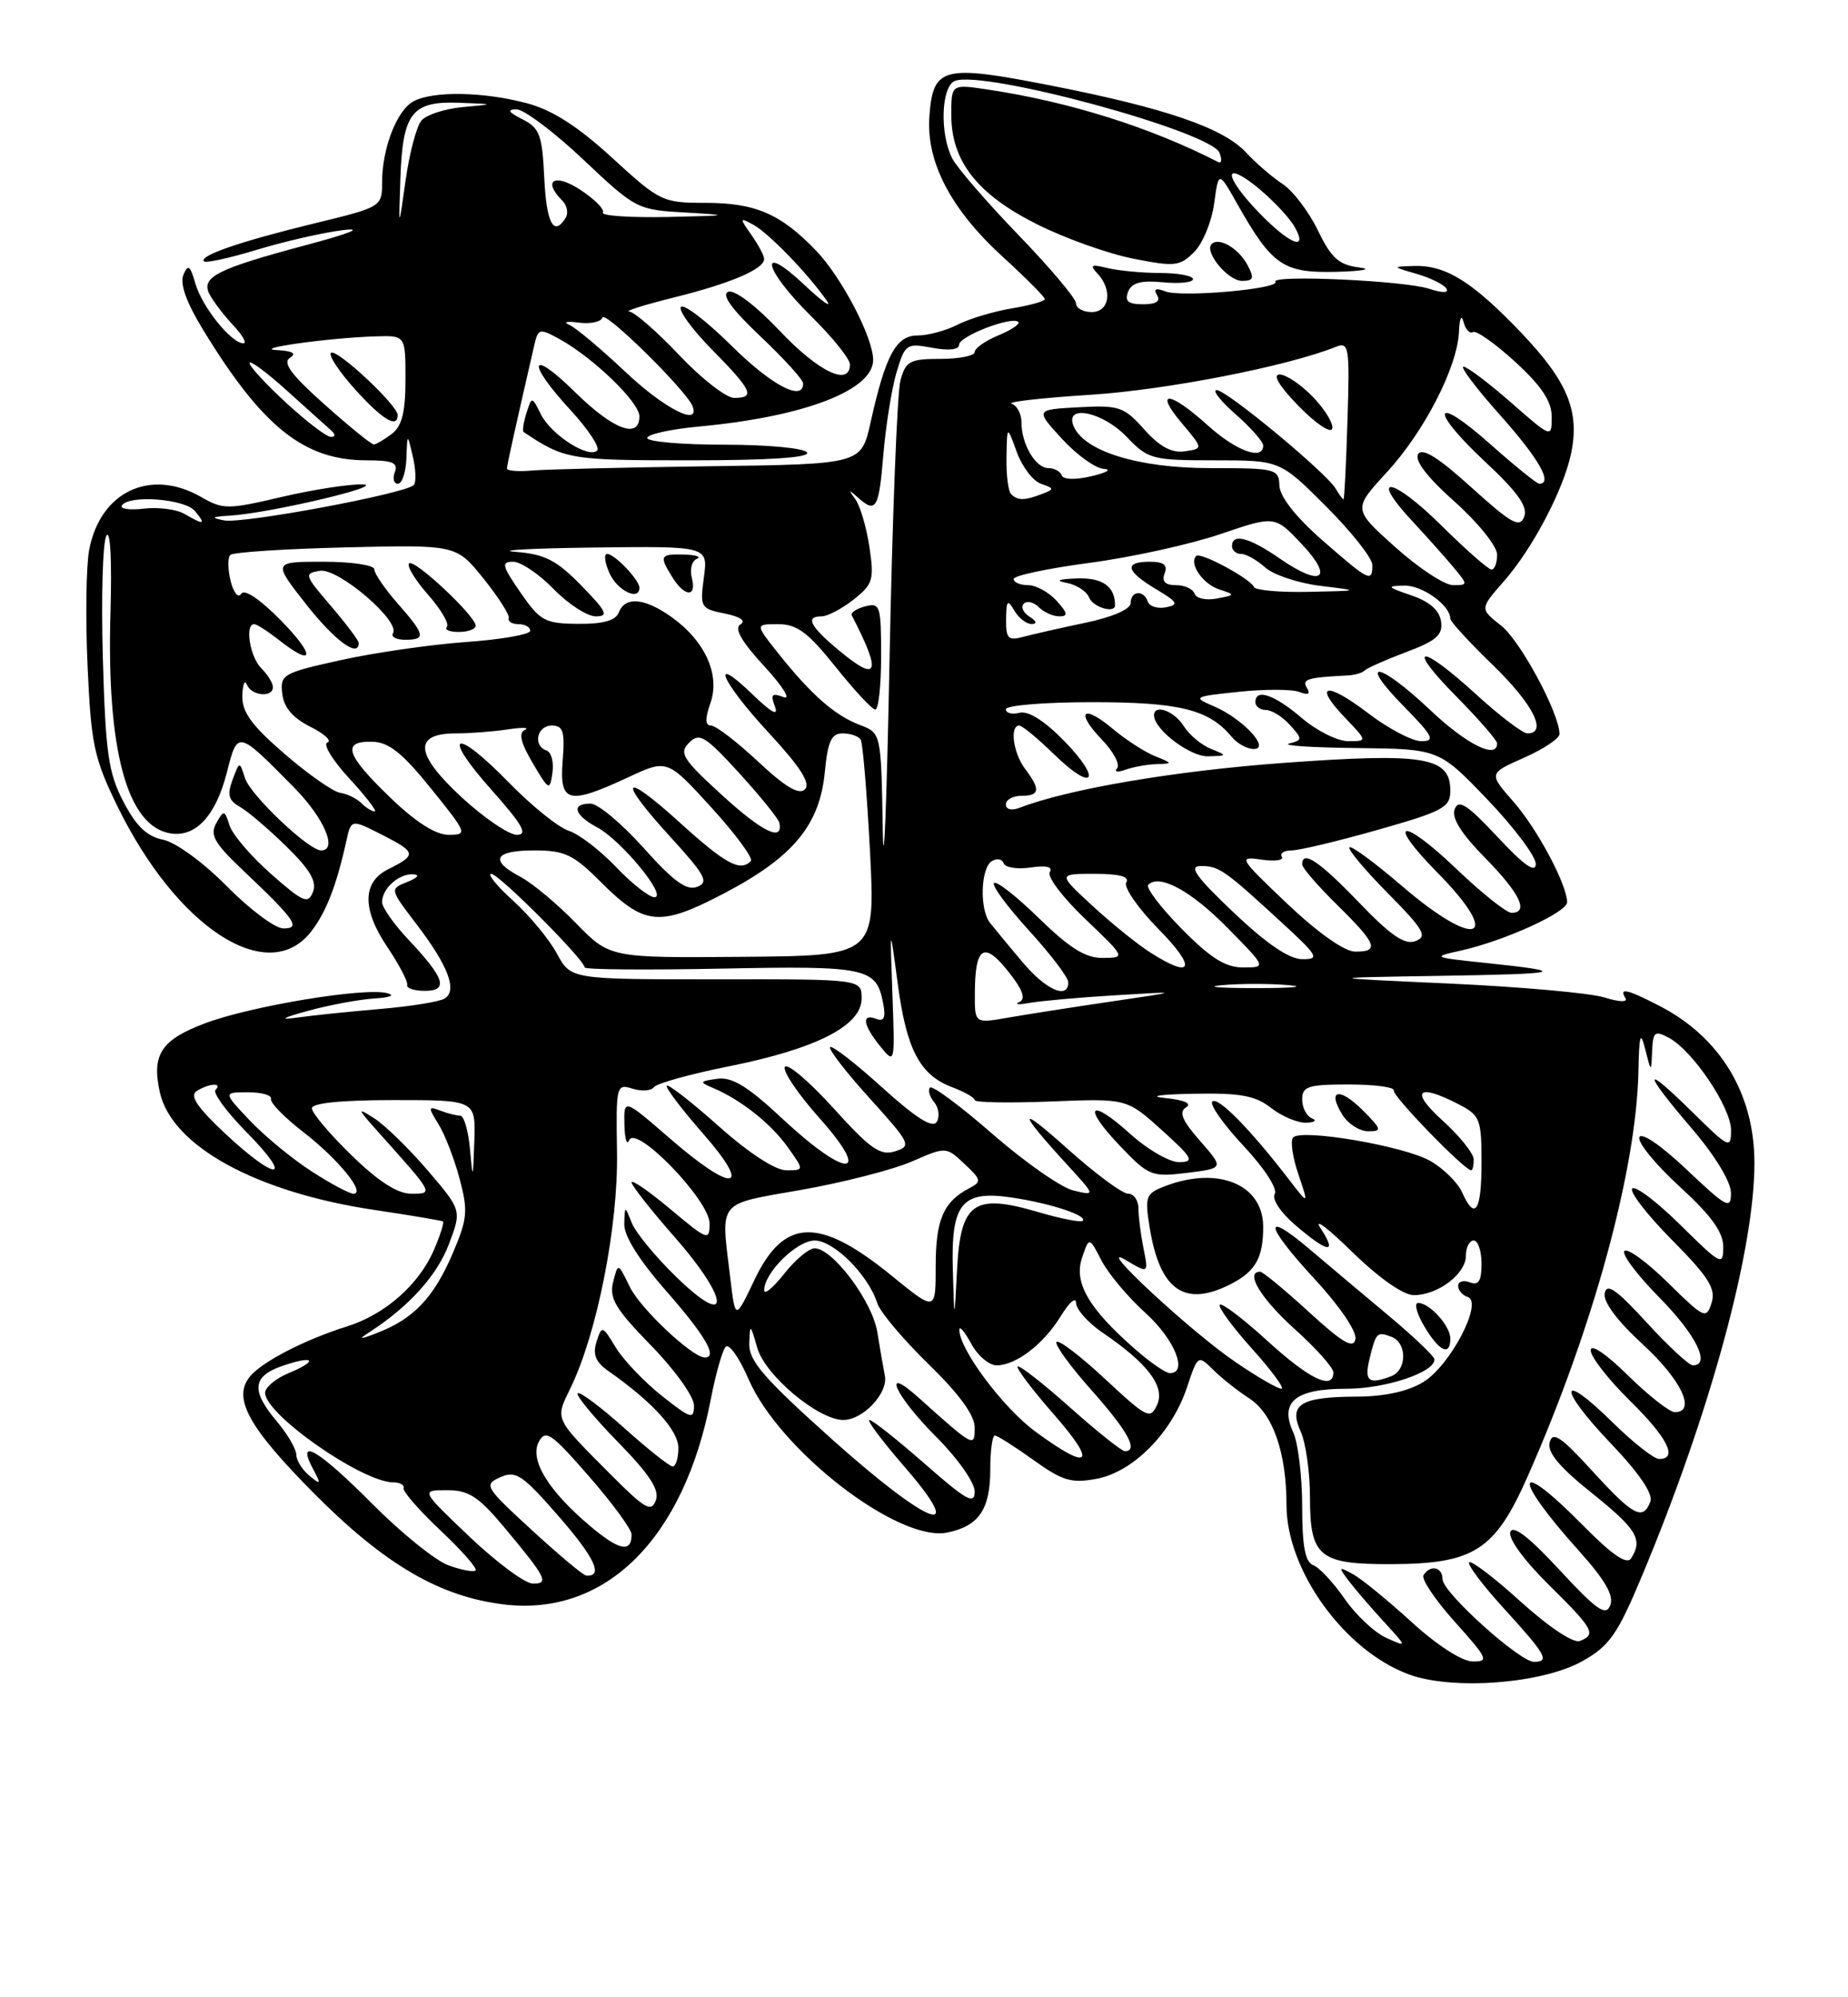 <?xml version="1.0" encoding="UTF-8" standalone="no"?>
<!DOCTYPE svg PUBLIC "-//W3C//DTD SVG 1.1//EN" "http://www.w3.org/Graphics/SVG/1.1/DTD/svg11.dtd" >
<svg xmlns="http://www.w3.org/2000/svg" xmlns:xlink="http://www.w3.org/1999/xlink" version="1.1" viewBox="0 0 237 256">
 <g >
 <path fill="currentColor"
d=" M 202.94 212.91 C 206.40 210.97 207.43 209.51 210.54 202.08 C 219.30 181.18 225.00 160.28 225.00 149.06 C 225.00 140.18 220.61 132.93 212.79 128.91 C 208.66 126.78 207.60 126.55 208.46 127.94 C 208.80 128.48 207.67 128.44 205.77 127.85 C 203.97 127.28 195.07 126.49 186.00 126.07 C 169.50 125.32 169.50 125.32 184.50 125.08 C 200.56 124.83 201.49 124.57 190.50 123.42 C 183.73 122.71 183.63 122.66 187.30 121.85 C 192.90 120.61 201.00 116.93 200.98 115.63 C 200.93 113.31 197.15 106.24 194.09 102.75 C 190.91 99.13 190.91 99.13 195.45 97.12 C 197.95 96.02 200.00 94.65 200.00 94.08 C 200.00 91.45 194.98 82.13 192.52 80.19 C 189.77 78.03 189.77 78.03 192.89 74.48 C 196.52 70.34 200.45 62.89 201.46 58.25 C 202.64 52.76 201.09 48.95 195.13 42.69 C 188.82 36.08 185.41 33.96 181.30 34.09 C 178.50 34.18 178.50 34.18 181.70 35.11 C 183.46 35.62 185.16 36.46 185.49 36.98 C 185.85 37.56 185.02 37.58 183.28 37.01 C 180.08 35.97 163.00 35.19 163.57 36.11 C 164.14 37.04 151.52 38.14 149.46 37.35 C 148.23 36.88 147.90 37.03 148.39 37.83 C 148.87 38.61 148.27 39.00 146.59 39.00 C 144.69 39.00 144.21 38.61 144.67 37.41 C 145.12 36.24 146.30 35.91 149.14 36.18 C 151.26 36.39 153.00 36.20 153.00 35.78 C 153.00 35.35 151.09 34.99 148.75 34.99 C 146.41 34.98 143.38 34.69 142.00 34.35 C 139.94 33.84 139.72 33.97 140.75 35.06 C 142.72 37.17 142.29 40.00 140.00 40.00 C 138.90 40.00 138.00 39.50 138.00 38.89 C 138.00 38.27 134.68 34.33 130.63 30.14 C 126.58 25.94 122.75 21.52 122.13 20.32 C 120.49 17.14 120.70 11.05 122.47 10.37 C 126.20 8.94 155.35 16.87 156.40 19.59 C 156.73 20.46 156.66 20.99 156.25 20.78 C 147.53 16.31 137.14 13.04 126.69 11.48 C 122.00 10.77 122.00 10.77 122.00 14.74 C 122.00 20.66 125.35 24.92 133.00 28.75 C 136.57 30.54 142.12 32.52 145.32 33.15 C 150.67 34.21 151.30 34.14 153.15 32.30 C 154.25 31.20 155.40 28.40 155.71 26.09 C 156.28 21.89 156.28 21.89 158.71 26.20 C 163.16 34.05 164.59 35.02 171.42 34.84 C 174.77 34.75 176.07 34.50 174.31 34.28 C 171.70 33.95 170.74 33.10 169.01 29.52 C 167.85 27.13 165.82 24.46 164.50 23.59 C 163.18 22.73 161.06 20.90 159.80 19.54 C 156.86 16.38 149.41 13.83 134.60 10.93 C 120.90 8.25 119.66 8.57 119.19 14.91 C 118.76 20.74 121.94 26.83 128.57 32.89 C 131.56 35.62 134.00 38.07 134.00 38.34 C 134.00 38.61 132.09 39.14 129.75 39.53 C 127.41 39.92 124.28 40.86 122.80 41.62 C 121.31 42.38 119.01 43.00 117.67 43.00 C 114.92 43.00 113.56 45.53 111.64 54.18 C 110.45 59.50 110.45 59.50 90.98 59.76 C 80.26 59.91 70.04 60.15 68.25 60.31 C 66.46 60.47 65.01 60.35 65.01 60.05 C 65.03 59.58 66.09 54.79 68.52 44.24 C 69.02 42.09 69.18 42.05 71.77 43.47 C 76.10 45.86 82.00 51.56 82.00 53.36 C 82.00 56.33 78.65 55.08 73.78 50.29 C 67.92 44.51 67.41 46.32 73.15 52.54 C 75.43 55.02 76.98 57.36 76.59 57.74 C 75.51 58.83 70.67 55.72 69.37 53.11 C 68.21 50.78 68.21 50.78 67.51 52.96 C 67.13 54.17 66.97 55.25 67.16 55.38 C 72.45 58.90 73.03 59.00 88.52 59.00 C 98.67 59.00 103.90 58.65 103.50 58.00 C 103.16 57.44 98.49 57.00 92.94 57.00 C 87.47 57.00 83.00 56.61 83.00 56.14 C 83.00 55.67 86.04 55.00 89.75 54.66 C 103.20 53.40 112.03 50.00 111.98 46.10 C 111.94 43.20 107.94 35.56 104.69 32.16 C 100.14 27.41 96.89 26.00 90.45 26.00 C 84.97 26.00 84.62 25.83 78.52 20.24 C 74.11 16.20 70.85 14.11 67.60 13.24 C 62.04 11.75 55.55 11.64 53.04 12.98 C 50.89 14.13 49.00 19.01 49.00 23.41 C 49.00 26.50 48.92 26.55 40.25 28.65 C 30.83 30.94 25.46 32.79 26.16 33.50 C 26.41 33.74 29.48 33.07 33.00 32.00 C 36.52 30.93 41.45 29.81 43.95 29.50 C 46.74 29.16 44.95 29.89 39.34 31.39 C 27.69 34.50 25.68 35.54 26.91 37.79 C 27.42 38.73 28.79 40.51 29.96 41.75 C 31.12 42.99 31.69 44.00 31.21 44.00 C 29.67 44.00 25.92 39.34 25.07 36.38 C 24.39 34.02 24.12 33.81 23.52 35.23 C 23.05 36.37 23.90 38.76 26.02 42.23 C 33.65 54.74 38.99 59.00 47.01 59.00 C 50.34 59.00 51.09 59.31 50.64 60.50 C 50.32 61.33 50.50 62.00 51.03 62.00 C 51.56 62.00 52.05 60.54 52.12 58.75 C 52.24 55.50 52.24 55.50 52.94 58.50 C 53.33 60.15 53.39 61.80 53.07 62.16 C 52.12 63.25 31.13 67.17 28.73 66.70 C 26.97 66.36 27.13 66.23 29.50 66.09 C 34.56 65.78 49.73 62.21 46.50 62.09 C 44.85 62.03 40.19 62.75 36.14 63.69 C 29.21 65.32 28.62 65.32 25.81 63.71 C 19.28 59.96 12.84 63.01 11.43 70.51 C 11.05 72.56 10.95 79.25 11.23 85.37 C 11.68 95.42 12.05 97.16 15.06 103.34 C 22.68 118.93 34.33 126.49 39.87 119.44 C 41.81 116.97 43.14 113.56 44.43 107.74 C 45.04 104.98 45.04 104.98 49.12 107.06 C 53.39 109.24 53.45 109.60 49.77 111.42 C 46.47 113.06 46.42 116.54 49.64 121.33 C 51.18 123.62 52.34 125.84 52.22 126.25 C 52.10 126.66 53.11 127.00 54.47 127.00 C 57.56 127.00 57.06 125.40 52.41 120.47 C 50.53 118.48 49.00 116.30 49.00 115.63 C 49.00 113.90 51.11 111.99 52.95 112.06 C 53.89 112.10 53.62 112.48 52.24 113.04 C 49.97 113.95 49.97 113.95 53.41 118.45 C 57.49 123.79 58.69 126.96 57.02 127.99 C 56.37 128.39 52.61 129.00 48.67 129.33 C 44.73 129.67 39.92 130.16 38.00 130.44 C 35.72 130.76 36.25 130.45 39.50 129.56 C 42.25 128.81 46.08 128.10 48.00 127.98 C 50.07 127.85 50.73 127.57 49.63 127.29 C 46.73 126.54 32.24 128.94 26.37 131.13 C 20.68 133.26 19.43 135.14 20.49 139.97 C 22.01 146.89 32.87 152.84 48.08 155.09 C 52.71 155.78 56.64 156.44 56.81 156.56 C 56.98 156.68 56.47 158.29 55.68 160.14 C 53.77 164.62 49.40 168.48 44.50 170.01 C 39.09 171.71 33.65 174.52 32.07 176.41 C 29.78 179.17 31.84 182.92 40.29 191.43 C 49.36 200.55 56.43 204.67 64.67 205.65 C 77.68 207.19 87.71 197.22 91.16 179.34 C 91.78 176.13 92.63 173.11 93.06 172.63 C 93.49 172.15 94.80 174.00 95.98 176.73 C 99.92 185.89 115.24 197.72 121.49 196.43 C 125.55 195.60 127.00 193.45 127.00 188.31 C 127.00 185.94 127.26 184.00 127.59 184.00 C 127.91 184.00 130.13 185.41 132.52 187.12 C 136.27 189.81 137.40 190.15 140.65 189.54 C 145.33 188.66 150.28 183.65 152.22 177.84 C 153.61 173.67 153.64 173.64 155.58 175.56 C 156.65 176.63 158.74 178.28 160.22 179.24 C 163.25 181.20 164.99 186.19 164.99 192.93 C 165.00 201.28 172.39 211.52 180.62 214.59 C 186.22 216.69 197.77 215.82 202.94 212.91 Z  M 159.97 33.94 C 158.83 31.82 156.31 30.35 155.39 31.28 C 154.40 32.27 157.48 36.00 159.28 36.00 C 160.78 36.00 160.89 35.66 159.97 33.94 Z  M 181.00 207.87 C 177.97 205.11 174.60 202.35 173.50 201.76 C 171.65 200.75 171.61 200.82 172.95 202.59 C 173.74 203.64 175.77 206.00 177.45 207.83 C 180.50 211.16 180.50 211.16 177.79 209.93 C 176.29 209.26 173.89 207.01 172.45 204.93 C 171.01 202.85 169.19 200.90 168.42 200.61 C 167.38 200.21 167.00 198.18 167.00 193.08 C 167.00 189.24 166.48 184.96 165.85 183.58 C 164.07 179.67 166.12 178.00 172.67 178.00 C 177.72 178.00 184.05 175.88 183.96 174.22 C 183.94 173.83 181.23 171.25 177.93 168.50 C 174.64 165.75 170.14 161.97 167.95 160.11 C 161.88 154.97 162.20 157.02 168.53 163.86 C 171.77 167.36 174.02 170.65 173.83 171.63 C 173.58 172.93 172.21 172.14 167.86 168.16 C 164.76 165.32 161.95 163.00 161.61 163.00 C 159.62 163.00 161.68 166.42 166.00 170.31 C 168.75 172.78 171.00 175.30 171.00 175.90 C 171.00 178.25 167.92 176.78 162.55 171.87 C 159.46 169.05 156.71 166.96 156.44 167.23 C 156.17 167.50 158.02 170.03 160.56 172.86 C 163.11 175.69 164.80 178.00 164.33 178.00 C 163.86 178.00 161.23 176.48 158.49 174.61 C 152.67 170.66 140.06 158.94 144.40 161.52 C 147.30 163.24 147.30 163.24 146.65 160.00 C 146.29 158.21 146.00 155.91 146.00 154.88 C 146.00 153.84 145.40 153.00 144.67 153.00 C 143.94 153.00 140.45 150.42 136.92 147.26 C 130.43 141.45 130.44 142.28 136.95 149.38 C 140.50 153.26 140.50 153.26 137.66 152.59 C 136.10 152.22 131.45 148.97 127.32 145.38 C 123.20 141.78 119.58 139.09 119.27 139.40 C 118.97 139.70 119.20 140.54 119.80 141.26 C 120.40 141.98 120.54 143.12 120.13 143.80 C 119.60 144.65 117.48 143.31 113.14 139.39 C 109.72 136.29 106.71 133.96 106.46 134.21 C 106.21 134.46 108.49 137.41 111.52 140.76 C 116.78 146.57 116.93 146.89 114.79 147.57 C 112.90 148.17 111.62 147.27 106.89 142.04 C 103.78 138.61 100.98 136.23 100.66 136.75 C 100.34 137.26 102.34 140.23 105.12 143.34 C 111.96 151.02 108.63 151.11 100.43 143.47 C 95.92 139.25 93.90 138.01 92.00 138.27 C 89.67 138.60 89.64 138.68 91.50 139.47 C 95.07 141.00 98.87 144.02 101.03 147.04 C 103.14 150.00 103.14 150.00 100.82 150.00 C 99.42 149.99 96.00 147.76 92.20 144.37 C 88.74 141.29 85.73 138.94 85.51 139.15 C 85.30 139.37 87.38 142.12 90.14 145.27 C 96.62 152.66 94.11 153.03 85.89 145.90 C 80.00 140.80 80.00 140.80 80.08 144.15 C 80.12 145.99 80.40 146.89 80.69 146.15 C 81.53 144.06 91.00 153.85 91.00 156.81 C 91.00 159.07 90.76 158.99 86.00 155.00 C 83.25 152.70 81.00 151.14 81.00 151.55 C 81.00 151.95 83.51 155.14 86.58 158.63 C 93.64 166.68 93.75 170.50 86.72 163.66 C 84.09 161.11 81.53 158.00 81.03 156.76 C 80.13 154.50 80.13 154.50 80.06 156.89 C 80.02 158.42 81.98 161.54 85.50 165.54 C 90.46 171.20 92.09 174.00 90.39 174.00 C 88.80 174.00 82.10 167.70 80.77 164.94 C 79.26 161.83 79.26 161.83 78.63 164.33 C 78.11 166.41 78.93 167.78 83.50 172.46 C 86.53 175.56 89.00 179.01 89.00 180.13 C 89.00 181.98 88.62 181.87 84.87 178.90 C 82.60 177.10 79.95 174.32 78.97 172.71 C 77.25 169.88 77.18 169.86 76.50 171.99 C 75.99 173.62 76.38 174.58 78.05 175.75 C 83.71 179.71 87.00 183.34 87.00 185.60 C 87.00 186.92 86.66 187.98 86.25 187.96 C 85.84 187.93 83.04 185.71 80.03 183.01 C 77.02 180.32 74.34 178.32 74.09 178.58 C 73.83 178.84 76.13 181.63 79.20 184.78 C 83.34 189.01 84.61 190.97 84.11 192.31 C 83.53 193.86 82.73 193.41 78.47 189.14 C 70.95 181.59 71.16 182.05 73.21 177.81 C 76.60 170.79 79.29 157.10 79.13 147.68 C 78.99 139.11 79.05 138.88 81.12 139.54 C 82.29 139.91 83.53 139.82 83.87 139.34 C 84.22 138.86 88.55 137.66 93.50 136.67 C 104.71 134.42 110.50 131.46 110.50 127.98 C 110.50 125.50 110.50 125.50 91.85 125.52 C 73.20 125.53 73.20 125.53 71.42 122.22 C 70.43 120.39 67.91 117.35 65.81 115.45 C 63.71 113.55 62.45 112.00 63.00 112.00 C 63.97 112.00 74.94 122.99 74.98 124.00 C 74.99 124.28 82.89 124.34 92.53 124.15 C 111.22 123.78 112.39 124.03 113.26 128.59 C 113.62 130.44 113.38 130.98 112.37 130.59 C 110.44 129.85 110.67 131.37 112.89 134.11 C 114.77 136.43 114.78 136.40 114.45 127.47 C 114.12 118.50 114.12 118.50 115.12 126.00 C 116.25 134.53 117.96 137.78 122.11 139.35 C 123.70 139.95 125.00 140.69 125.00 141.00 C 125.00 141.32 129.39 141.39 134.75 141.18 C 144.50 140.79 144.50 140.79 149.00 144.85 C 152.95 148.42 153.23 148.92 151.25 148.96 C 150.02 148.98 147.19 147.36 144.98 145.36 C 139.70 140.59 138.71 141.72 143.65 146.89 C 147.33 150.74 147.70 150.88 152.24 150.33 C 156.98 149.74 156.98 149.74 153.90 146.23 C 151.60 143.61 151.15 142.53 152.10 141.94 C 152.91 141.44 151.91 140.99 149.44 140.74 C 147.18 140.51 148.70 140.27 153.00 140.19 C 159.07 140.07 160.98 140.42 163.00 142.00 C 164.38 143.08 166.40 143.93 167.50 143.90 C 168.60 143.87 168.94 143.62 168.25 143.34 C 167.56 143.06 167.00 141.97 167.00 140.92 C 167.00 139.24 167.75 139.00 173.00 139.00 C 176.30 139.00 178.89 139.35 178.75 139.77 C 178.53 140.44 187.81 150.00 188.68 150.00 C 188.86 150.00 189.00 149.38 189.00 148.62 C 189.00 147.86 187.20 145.61 185.00 143.62 C 180.78 139.80 181.77 138.80 187.05 141.53 C 189.82 142.96 190.00 143.42 190.00 149.03 C 190.00 155.27 189.16 156.53 187.49 152.79 C 186.94 151.57 185.13 149.78 183.45 148.81 C 180.14 146.90 166.95 144.64 165.84 145.79 C 165.46 146.18 165.76 148.30 166.51 150.50 C 167.86 154.50 167.86 154.50 165.18 151.02 C 160.29 144.68 156.17 140.50 155.48 141.19 C 155.10 141.56 156.91 144.13 159.49 146.88 C 162.16 149.74 163.88 152.39 163.48 153.03 C 163.08 153.68 164.22 155.40 166.14 157.04 C 170.33 160.63 171.56 160.78 169.36 157.43 C 168.43 156.01 170.24 157.36 173.38 160.43 C 176.86 163.82 179.96 166.00 181.32 166.00 C 184.41 166.00 188.00 163.28 188.00 160.94 C 188.00 159.87 188.45 159.00 189.00 159.00 C 189.55 159.00 190.00 160.34 190.00 161.97 C 190.00 164.20 189.63 164.79 188.50 164.36 C 187.68 164.05 187.00 164.25 187.00 164.81 C 187.00 165.37 187.55 166.02 188.23 166.24 C 190.24 166.91 186.00 175.03 182.53 177.14 C 180.57 178.34 177.56 179.00 174.00 179.01 C 166.78 179.04 165.22 180.00 166.81 183.48 C 167.46 184.92 168.00 188.72 168.00 191.92 C 168.00 199.54 169.18 200.51 178.40 200.48 C 189.07 200.44 191.71 198.74 195.92 189.23 C 204.31 170.26 209.86 149.96 210.12 137.34 C 210.22 132.57 210.38 132.05 211.00 134.50 C 211.76 137.50 211.76 137.50 211.88 134.71 C 211.99 132.24 212.22 132.05 214.03 133.02 C 217.09 134.65 222.00 141.95 222.00 144.86 C 222.00 147.30 221.75 147.18 217.00 142.50 C 210.60 136.20 210.60 137.20 216.99 144.67 C 219.95 148.12 221.99 151.48 221.99 152.90 C 222.00 155.07 221.48 154.80 216.32 149.92 C 213.00 146.78 210.48 145.06 210.24 145.78 C 210.02 146.45 212.35 149.29 215.42 152.10 C 219.47 155.80 221.00 157.92 221.00 159.82 C 221.00 162.30 220.72 162.15 215.52 157.02 C 212.51 154.05 209.73 151.94 209.33 152.33 C 208.94 152.73 211.22 155.69 214.41 158.91 C 219.15 163.70 220.08 165.17 219.50 167.00 C 218.83 169.12 218.56 168.99 213.92 164.42 C 211.24 161.78 208.72 159.94 208.33 160.34 C 207.94 160.73 209.95 163.41 212.81 166.31 C 217.51 171.06 219.45 175.00 217.10 175.00 C 216.61 175.00 213.94 172.52 211.17 169.50 C 207.32 165.29 206.06 164.41 205.80 165.75 C 205.57 166.85 207.39 169.29 210.72 172.35 C 215.65 176.88 217.58 181.00 214.78 181.00 C 214.12 181.00 211.42 178.88 208.78 176.29 C 205.96 173.51 204.00 172.19 204.00 173.08 C 204.00 173.90 206.25 176.79 209.00 179.50 C 213.88 184.30 215.24 187.00 212.78 187.00 C 212.12 187.00 209.43 184.89 206.81 182.31 C 199.95 175.55 199.69 177.77 206.50 184.92 C 210.22 188.81 212.03 191.47 211.65 192.47 C 210.70 194.95 209.48 194.31 204.21 188.54 C 200.18 184.13 199.12 183.42 198.74 184.87 C 198.41 186.15 199.96 188.02 204.14 191.36 C 209.93 196.00 210.72 197.32 209.19 199.73 C 208.64 200.60 206.77 199.32 202.98 195.48 C 194.17 186.56 193.83 189.15 202.55 198.84 C 205.86 202.53 207.01 204.52 206.51 205.76 C 205.95 207.19 204.80 206.40 200.02 201.24 C 196.12 197.02 194.05 195.42 193.70 196.35 C 193.39 197.16 195.43 199.97 198.58 203.08 C 204.39 208.82 204.77 209.49 202.60 210.33 C 201.78 210.64 198.61 208.53 195.05 205.31 C 191.68 202.25 188.69 199.98 188.42 200.25 C 188.14 200.52 190.19 203.23 192.96 206.26 C 198.27 212.08 198.79 213.00 196.73 213.00 C 194.88 213.00 185.00 204.09 185.00 202.42 C 185.00 200.84 183.43 200.50 182.56 201.90 C 182.26 202.39 184.07 205.09 186.60 207.90 C 190.81 212.59 191.00 213.00 188.84 212.95 C 187.47 212.93 184.23 210.83 181.00 207.87 Z  M 186.00 171.57 C 186.00 169.94 183.34 167.00 181.87 167.00 C 181.33 167.00 181.68 168.35 182.66 170.00 C 184.56 173.21 186.00 173.89 186.00 171.57 Z  M 157.93 164.54 C 161.03 162.93 162.00 161.19 162.00 157.25 C 162.00 151.82 156.26 149.43 149.44 152.02 C 146.94 152.98 146.80 153.33 147.43 157.27 C 148.73 165.41 151.94 167.64 157.93 164.54 Z  M 174.76 142.30 C 171.75 139.29 170.15 139.67 172.17 142.90 C 172.89 144.06 174.38 145.00 175.47 145.00 C 177.27 145.00 177.21 144.76 174.76 142.30 Z  M 60.22 196.97 C 53.95 191.00 53.95 191.00 57.32 191.00 C 60.11 191.00 61.36 191.81 64.66 195.75 C 70.08 202.24 70.47 203.01 68.31 202.97 C 67.31 202.95 63.68 200.25 60.22 196.97 Z  M 57.48 200.62 C 55.81 200.00 51.43 196.46 47.74 192.75 C 40.88 185.84 37.91 184.09 40.13 188.25 C 41.22 190.29 41.17 190.37 39.66 189.13 C 38.75 188.37 38.00 187.17 38.00 186.45 C 38.00 185.74 36.88 183.82 35.50 182.18 C 32.18 178.24 32.35 176.42 36.16 175.09 C 40.28 173.66 40.96 174.36 37.03 175.99 C 35.36 176.68 34.00 177.82 34.00 178.52 C 34.00 181.30 46.47 190.00 50.46 190.00 C 51.31 190.00 51.89 190.34 51.76 190.75 C 51.64 191.16 53.77 193.60 56.51 196.18 C 59.24 198.75 61.26 201.05 60.99 201.29 C 60.72 201.53 59.14 201.23 57.48 200.62 Z  M 68.21 196.12 C 62.18 190.58 62.01 190.30 64.16 189.34 C 66.16 188.45 66.99 189.01 71.65 194.35 C 76.28 199.66 77.42 202.10 75.19 201.95 C 74.81 201.93 71.67 199.30 68.21 196.12 Z  M 75.71 195.62 C 70.32 191.08 67.88 187.10 69.10 184.80 C 69.97 183.18 70.71 183.69 75.54 189.23 C 78.54 192.67 81.00 196.02 81.00 196.68 C 81.00 199.06 79.43 198.75 75.71 195.62 Z  M 106.67 184.45 C 97.92 176.61 96.02 174.41 96.09 172.20 C 96.18 169.62 96.22 169.64 97.12 172.77 C 98.14 176.30 104.95 182.00 108.15 182.00 C 110.69 182.00 113.93 178.55 113.48 176.32 C 113.28 175.32 112.84 172.80 112.51 170.73 C 111.88 166.80 106.79 160.00 104.47 160.00 C 103.74 160.00 101.99 161.46 100.58 163.25 C 99.17 165.04 98.02 166.00 98.01 165.38 C 97.99 163.14 102.19 159.00 104.48 159.00 C 106.94 159.00 111.37 163.43 112.51 167.04 C 112.87 168.16 115.83 171.68 119.08 174.84 C 123.00 178.66 125.00 181.39 125.00 182.95 C 125.00 185.57 124.94 185.54 117.75 179.09 C 112.94 174.78 114.79 178.88 120.00 184.10 C 122.79 186.88 125.00 190.01 125.00 191.17 C 125.00 192.90 123.94 192.31 118.60 187.62 C 115.07 184.53 111.88 182.00 111.50 182.00 C 111.11 182.00 113.14 184.70 116.00 188.00 C 124.28 197.56 119.14 195.60 106.67 184.45 Z  M 132.81 183.51 C 128.62 180.44 122.93 172.81 123.04 170.41 C 123.06 169.91 123.75 170.74 124.57 172.25 C 125.39 173.76 126.85 175.00 127.81 175.00 C 130.31 175.00 133.87 172.26 136.08 168.63 C 137.13 166.91 138.00 166.18 138.00 167.00 C 138.01 167.82 139.52 169.52 141.36 170.78 C 147.20 174.75 149.44 177.70 148.40 180.04 C 147.53 181.98 147.12 181.77 141.69 176.72 C 138.51 173.76 135.72 171.64 135.49 172.01 C 135.26 172.38 137.31 175.19 140.04 178.25 C 144.65 183.43 146.05 186.01 144.25 186.00 C 143.84 185.99 140.67 183.46 137.20 180.37 C 133.74 177.29 130.73 174.94 130.51 175.15 C 130.30 175.37 132.38 178.12 135.14 181.27 C 140.79 187.72 139.82 188.65 132.81 183.51 Z  M 175.62 174.25 C 176.46 170.77 176.59 170.63 178.46 171.35 C 180.47 172.12 180.45 175.61 178.42 176.39 C 175.55 177.49 174.95 177.03 175.62 174.25 Z  M 145.52 172.88 C 139.61 167.70 137.70 164.40 138.76 161.24 C 139.68 158.50 139.68 158.50 141.27 161.58 C 142.15 163.27 144.70 166.30 146.94 168.32 C 150.65 171.68 152.39 176.00 150.03 176.00 C 149.50 176.00 147.47 174.60 145.52 172.88 Z  M 47.40 170.73 C 52.44 167.47 56.02 163.51 57.55 159.52 C 59.22 155.13 59.22 155.13 54.86 150.03 C 52.46 147.23 49.38 144.22 48.00 143.34 C 45.74 141.89 45.79 142.05 48.53 145.12 C 55.69 153.10 55.63 153.00 52.72 153.00 C 50.97 153.00 48.49 151.40 45.07 148.06 C 42.28 145.35 40.00 142.65 40.00 142.06 C 40.00 141.38 43.74 141.00 50.50 141.00 C 61.00 141.00 61.00 141.00 60.83 146.25 C 60.66 151.27 60.63 151.31 60.27 147.25 C 60.06 144.91 59.50 143.00 59.02 143.00 C 58.55 143.00 57.40 142.71 56.46 142.35 C 54.90 141.75 54.88 141.90 56.24 144.10 C 57.06 145.42 58.28 148.57 58.95 151.11 C 60.05 155.24 59.95 156.23 58.01 160.76 C 55.62 166.30 53.06 169.01 48.50 170.79 C 46.08 171.74 45.87 171.73 47.40 170.73 Z  M 93.66 163.85 C 92.44 153.68 91.82 154.44 102.75 152.51 C 108.11 151.57 114.49 149.93 116.92 148.88 C 121.33 146.96 121.33 146.96 123.69 149.18 C 125.88 151.23 125.92 151.46 124.27 152.32 C 121.00 154.03 120.00 156.35 120.00 162.25 C 120.00 168.11 120.00 168.11 114.40 163.55 C 105.04 155.92 100.55 156.06 96.73 164.10 C 94.30 169.20 94.30 169.20 93.66 163.85 Z  M 122.20 162.82 C 121.94 154.22 123.33 152.52 129.82 153.50 C 134.75 154.24 139.52 155.81 138.85 156.48 C 138.62 156.71 136.03 156.20 133.10 155.34 C 124.87 152.93 123.19 154.13 122.74 162.71 C 122.39 169.50 122.39 169.50 122.20 162.82 Z  M 39.95 150.13 C 37.50 148.55 33.95 145.63 32.05 143.63 C 28.61 140.00 28.61 140.00 31.80 140.00 C 33.56 140.00 34.89 140.38 34.75 140.85 C 34.61 141.32 36.48 143.23 38.90 145.10 C 43.39 148.57 46.99 153.00 45.32 153.00 C 44.81 153.00 42.39 151.71 39.95 150.13 Z  M 28.92 145.33 C 25.30 141.95 24.28 140.44 25.22 139.85 C 26.78 138.85 28.60 138.73 27.64 139.69 C 27.26 140.07 29.08 142.55 31.69 145.19 C 37.77 151.37 35.50 151.48 28.92 145.33 Z  M 125.02 127.34 C 125.04 121.35 126.17 120.58 129.26 124.46 C 131.16 126.84 131.60 128.02 130.73 128.43 C 130.05 128.75 130.62 128.80 132.00 128.55 C 133.38 128.30 138.32 127.85 143.00 127.57 C 151.50 127.05 151.50 127.05 142.50 128.37 C 137.55 129.10 131.59 130.03 129.25 130.44 C 125.00 131.18 125.00 131.18 125.02 127.34 Z  M 131.07 123.25 C 129.34 121.19 127.50 118.96 126.97 118.29 C 125.61 116.60 125.76 111.27 127.19 110.38 C 127.85 109.98 128.53 110.10 128.72 110.65 C 128.90 111.20 130.45 111.44 132.17 111.19 C 134.19 110.89 135.06 111.10 134.63 111.79 C 134.27 112.37 136.32 115.07 139.18 117.79 C 144.37 122.75 144.37 122.75 141.43 122.78 C 139.23 122.81 137.20 121.54 133.27 117.72 C 130.40 114.91 127.79 112.87 127.48 113.18 C 127.17 113.49 129.19 116.23 131.96 119.26 C 134.73 122.30 137.00 125.28 137.00 125.89 C 137.00 128.17 134.11 126.88 131.07 123.25 Z  M 156.75 126.27 C 159.09 126.06 162.91 126.06 165.25 126.27 C 167.59 126.48 165.68 126.65 161.00 126.65 C 156.32 126.65 154.41 126.48 156.75 126.27 Z  M 147.50 122.07 C 145.85 121.02 142.51 118.32 140.08 116.08 C 135.66 112.00 135.66 112.00 140.39 112.00 C 143.56 112.00 144.90 112.36 144.44 113.10 C 144.07 113.70 145.94 116.40 148.59 119.10 C 153.52 124.10 152.98 125.58 147.50 122.07 Z  M 151.52 119.02 C 148.83 116.29 146.91 113.76 147.26 113.40 C 148.70 111.97 152.77 114.19 157.46 118.96 C 162.42 124.00 162.42 124.00 159.42 124.00 C 157.15 124.00 155.24 122.80 151.52 119.02 Z  M 73.85 118.31 C 71.46 115.85 68.26 113.19 66.75 112.39 C 62.72 110.28 63.38 109.00 68.50 109.00 C 72.41 109.00 73.52 109.52 76.97 112.97 C 82.69 118.69 84.56 118.86 93.00 114.43 C 101.73 109.84 105.13 105.73 105.78 98.96 C 106.16 95.01 106.62 94.00 108.07 94.00 C 109.07 94.00 110.10 94.36 110.38 94.80 C 110.65 95.24 111.18 101.65 111.57 109.05 C 112.26 122.50 112.26 122.50 95.23 122.64 C 78.21 122.78 78.21 122.78 73.85 118.31 Z  M 158.22 116.97 C 153.30 112.29 152.39 111.00 154.02 111.00 C 156.33 111.00 157.06 111.51 164.36 118.23 C 169.07 122.56 169.29 122.96 167.00 122.94 C 165.32 122.93 162.43 120.96 158.22 116.97 Z  M 165.08 115.83 C 158.89 109.95 158.77 109.74 161.77 110.18 C 163.49 110.43 164.67 110.27 164.39 109.82 C 164.11 109.37 164.68 109.00 165.65 109.00 C 166.62 109.00 171.60 107.81 176.71 106.36 C 185.10 103.98 186.00 103.49 186.00 101.34 C 186.00 97.02 182.71 96.47 164.67 97.78 C 150.75 98.79 136.97 101.13 130.75 103.54 C 129.73 103.93 129.00 103.75 129.00 103.11 C 129.00 102.50 129.90 102.00 131.00 102.00 C 133.36 102.00 133.47 101.20 131.47 98.56 C 129.95 96.55 129.46 93.00 130.71 93.00 C 131.10 93.00 133.11 94.66 135.19 96.69 C 140.27 101.65 141.42 100.03 136.44 94.93 C 133.93 92.37 131.86 91.07 130.75 91.36 C 129.79 91.61 129.00 91.40 129.00 90.91 C 129.00 90.41 133.97 90.00 140.05 90.00 C 151.27 90.00 155.04 90.93 157.95 94.43 C 158.66 95.30 159.93 96.00 160.78 96.00 C 163.00 96.00 159.36 92.09 155.66 90.52 C 152.92 89.35 153.04 89.28 158.88 88.67 C 162.21 88.32 165.70 88.33 166.63 88.69 C 167.78 89.13 168.09 88.96 167.61 88.17 C 166.92 87.06 167.67 86.83 172.75 86.58 C 173.71 86.54 174.72 86.25 175.00 85.95 C 175.28 85.65 177.66 84.59 180.31 83.59 C 184.22 82.13 185.06 81.39 184.81 79.65 C 184.60 78.22 183.33 77.10 181.00 76.31 C 177.86 75.24 177.77 75.11 180.10 75.06 C 182.41 75.01 186.00 77.59 186.00 79.31 C 186.00 79.67 188.47 82.36 191.50 85.29 C 196.61 90.24 198.51 94.00 195.89 94.00 C 195.28 94.00 192.32 91.75 189.31 89.00 C 182.05 82.37 180.16 82.58 186.78 89.28 C 189.65 92.19 192.00 94.89 192.00 95.28 C 192.00 97.37 188.08 95.42 183.41 91.00 C 176.83 84.78 173.97 84.36 180.00 90.50 C 183.81 94.38 184.12 95.00 182.28 95.00 C 181.11 95.00 178.05 93.39 175.48 91.43 C 170.07 87.30 168.33 87.64 172.51 92.01 C 175.37 95.00 175.37 95.00 172.90 95.00 C 171.54 95.00 168.87 93.67 166.96 92.04 C 163.44 89.03 161.00 88.19 161.00 90.00 C 161.00 90.55 161.61 91.00 162.35 91.00 C 163.08 91.00 164.47 91.86 165.42 92.91 C 167.06 94.73 167.06 94.85 165.33 95.30 C 164.32 95.56 168.24 95.82 174.03 95.88 C 184.55 96.00 184.55 96.00 190.78 102.50 C 194.20 106.08 196.98 109.79 196.96 110.75 C 196.94 111.96 195.43 110.90 192.06 107.28 C 188.17 103.12 187.06 102.40 186.56 103.71 C 186.13 104.83 187.38 106.83 190.46 109.96 C 194.92 114.49 196.13 117.00 193.84 117.00 C 193.20 117.00 190.03 114.47 186.79 111.38 C 179.74 104.65 177.62 105.01 184.31 111.81 C 192.85 120.47 189.43 121.82 179.82 113.58 C 176.35 110.60 173.31 108.36 173.06 108.60 C 172.82 108.85 175.03 111.50 177.99 114.49 C 182.61 119.17 183.10 120.02 181.54 120.62 C 180.16 121.15 178.39 119.94 174.27 115.66 C 169.19 110.37 167.00 108.91 167.00 110.79 C 167.00 111.23 169.03 113.57 171.50 116.00 C 176.58 120.99 176.97 122.01 173.75 121.97 C 172.39 121.94 168.95 119.50 165.08 115.83 Z  M 148.33 97.94 C 150.43 97.88 150.42 97.84 148.13 96.92 C 146.83 96.40 144.41 94.84 142.75 93.45 C 138.87 90.18 137.84 91.18 141.34 94.83 C 142.82 96.37 143.68 98.02 143.26 98.48 C 142.84 98.94 143.32 99.02 144.33 98.66 C 145.34 98.30 147.14 97.97 148.33 97.94 Z  M 155.29 95.98 C 154.07 95.49 152.50 94.17 151.80 93.05 C 150.59 91.12 148.00 90.19 148.00 91.69 C 148.00 93.49 152.61 96.99 154.92 96.94 C 157.43 96.87 157.44 96.85 155.29 95.98 Z  M 29.10 113.60 C 26.07 110.53 22.54 107.96 20.92 107.63 C 18.85 107.22 17.46 105.89 15.84 102.78 C 13.90 99.08 13.54 96.57 13.19 84.36 C 12.97 76.58 13.17 69.52 13.64 68.67 C 14.15 67.77 14.36 71.78 14.17 78.40 C 13.64 96.19 16.32 106.00 21.93 106.83 C 25.14 107.30 27.68 104.53 29.09 99.02 C 30.49 93.57 30.42 93.56 37.67 100.89 C 41.55 104.82 43.36 109.00 41.18 109.00 C 39.58 109.00 32.11 101.91 31.42 99.74 C 30.72 97.53 30.72 97.53 29.82 99.96 C 29.12 101.85 29.31 102.59 30.71 103.38 C 31.70 103.92 34.38 106.20 36.67 108.44 C 39.75 111.43 40.66 112.98 40.14 114.31 C 39.51 115.92 38.89 115.65 34.77 112.03 C 32.21 109.77 29.81 106.97 29.44 105.80 C 28.80 103.79 28.70 103.78 27.74 105.50 C 26.89 107.02 27.48 108.06 31.11 111.50 C 37.89 117.92 38.64 119.00 36.34 119.00 C 35.29 119.00 32.03 116.57 29.10 113.60 Z  M 113.21 106.23 C 113.00 93.95 113.00 93.95 110.25 92.91 C 107.06 91.70 104.02 89.03 99.82 83.75 C 96.83 80.00 96.83 80.00 99.80 80.00 C 102.20 80.00 103.62 81.05 107.14 85.45 C 109.54 88.45 111.84 90.93 112.25 90.95 C 112.66 90.98 113.00 87.89 113.00 84.09 C 113.00 77.63 112.87 77.22 110.96 77.72 C 109.84 78.01 109.06 78.53 109.24 78.88 C 113.10 86.33 112.65 87.57 107.61 83.38 C 103.87 80.27 103.22 79.00 105.37 79.00 C 106.12 79.00 107.96 78.03 109.46 76.86 C 111.95 74.89 112.13 74.32 111.50 70.11 C 111.12 67.57 110.31 64.83 109.70 64.00 C 108.79 62.76 108.84 62.71 110.00 63.75 C 112.35 65.85 112.71 65.25 113.29 58.25 C 113.60 54.54 114.36 49.80 114.98 47.72 C 116.07 44.08 116.25 43.96 119.56 44.58 C 121.68 44.97 123.00 44.83 123.00 44.19 C 123.00 43.09 129.81 40.47 130.60 41.27 C 130.85 41.52 129.70 42.30 128.03 42.99 C 126.36 43.68 125.00 44.64 125.00 45.12 C 125.00 45.60 123.03 46.00 120.62 46.00 C 116.68 46.00 116.16 46.28 115.48 48.75 C 115.06 50.26 114.43 66.57 114.07 85.00 C 113.71 103.43 113.32 112.98 113.21 106.23 Z  M 78.99 111.11 C 76.96 108.98 74.23 106.89 72.93 106.48 C 71.62 106.06 68.17 103.28 65.25 100.29 C 58.26 93.12 56.49 93.90 63.05 101.26 C 67.02 105.72 67.74 107.00 66.29 107.00 C 65.25 107.00 62.05 104.82 59.17 102.16 C 53.20 96.64 52.98 94.00 58.48 94.00 C 60.28 94.00 63.27 93.77 65.12 93.49 C 66.98 93.21 67.97 93.24 67.32 93.55 C 66.48 93.95 66.78 95.20 68.32 97.81 C 70.41 101.35 70.51 101.40 70.85 99.03 C 71.04 97.68 70.70 96.40 70.10 96.20 C 68.31 95.60 68.85 93.00 70.76 93.00 C 72.23 93.00 72.46 93.74 72.16 97.50 C 71.73 102.92 72.86 103.21 80.54 99.64 C 85.57 97.29 85.57 97.29 91.25 103.52 C 94.37 106.94 96.64 110.03 96.29 110.37 C 94.91 111.76 93.07 110.76 87.17 105.42 C 79.69 98.65 79.10 99.76 86.10 107.41 C 90.47 112.20 90.94 113.09 89.40 113.67 C 88.06 114.19 86.36 112.96 82.54 108.68 C 79.74 105.56 76.68 103.00 75.73 103.00 C 73.21 103.00 73.62 104.46 76.59 106.05 C 79.70 107.72 85.68 115.00 83.93 115.00 C 83.25 115.00 81.03 113.25 78.99 111.11 Z  M 50.00 102.18 C 44.34 96.73 43.78 94.97 47.75 95.07 C 49.86 95.12 51.61 96.51 55.28 101.07 C 59.93 106.83 59.99 107.00 57.53 107.00 C 55.86 107.00 53.29 105.36 50.00 102.18 Z  M 92.57 101.89 C 87.52 97.27 87.05 96.52 88.38 95.19 C 89.70 93.87 90.43 94.31 94.81 99.10 C 97.52 102.07 99.84 104.94 99.95 105.47 C 100.46 107.96 97.78 106.65 92.57 101.89 Z  M 46.33 102.93 C 45.74 102.34 44.53 101.75 43.63 101.62 C 42.74 101.49 39.53 99.25 36.50 96.63 C 32.27 92.98 31.02 91.26 31.08 89.19 C 31.12 87.71 31.38 87.06 31.66 87.75 C 32.24 89.19 35.00 89.46 35.00 88.07 C 35.00 87.56 34.33 86.47 33.50 85.64 C 32.05 84.20 31.38 80.00 32.59 80.00 C 32.92 80.00 34.33 80.90 35.73 82.00 C 40.33 85.62 40.50 84.09 36.01 79.51 C 33.34 76.79 31.34 75.45 30.93 76.11 C 30.56 76.71 29.96 75.99 29.58 74.48 C 29.21 72.98 29.19 71.48 29.53 71.13 C 29.88 70.78 36.54 70.35 44.34 70.16 C 58.52 69.82 58.52 69.82 62.01 74.16 C 63.93 76.55 65.39 78.84 65.25 79.25 C 65.11 79.66 65.68 80.00 66.50 80.00 C 67.33 80.00 68.00 80.38 68.00 80.85 C 68.00 81.32 64.29 81.97 59.75 82.29 C 55.21 82.62 47.99 83.66 43.70 84.61 C 36.27 86.25 35.91 86.45 36.20 88.92 C 36.40 90.68 37.55 92.02 39.80 93.15 C 41.62 94.06 42.60 94.97 41.99 95.17 C 41.38 95.37 42.64 97.44 44.79 99.77 C 46.94 102.10 48.40 104.00 48.05 104.00 C 47.69 104.00 46.92 103.52 46.33 102.93 Z  M 46.00 82.41 C 46.00 82.08 44.39 79.95 42.43 77.66 C 39.02 73.69 38.96 73.48 41.05 73.16 C 43.40 72.80 51.36 79.61 50.40 81.16 C 50.11 81.62 50.81 82.00 51.94 82.00 C 54.67 82.00 54.55 81.39 51.00 77.35 C 49.35 75.47 48.00 73.50 48.00 72.97 C 48.00 72.43 45.07 72.00 41.49 72.00 C 34.98 72.00 34.98 72.00 39.24 77.43 C 42.92 82.11 46.00 84.38 46.00 82.41 Z  M 61.00 80.20 C 61.00 78.95 53.10 71.56 52.46 72.21 C 52.14 72.53 53.24 74.35 54.92 76.25 C 56.59 78.15 57.66 80.00 57.31 80.36 C 56.96 80.71 57.64 81.00 58.83 81.00 C 60.02 81.00 61.00 80.64 61.00 80.20 Z  M 97.23 97.62 C 94.51 95.08 91.80 93.00 91.20 93.00 C 90.42 93.00 90.40 92.15 91.12 90.08 C 92.38 86.47 90.41 82.14 86.11 79.08 C 82.67 76.63 80.16 76.41 79.36 78.50 C 78.96 79.54 77.37 79.99 74.14 79.96 C 69.88 79.93 69.28 79.60 66.76 75.96 C 64.37 72.50 64.25 72.00 65.81 72.00 C 66.80 72.00 69.13 73.58 71.00 75.50 C 72.87 77.42 75.30 79.00 76.40 79.00 C 78.10 79.00 77.81 78.39 74.55 75.05 C 71.37 71.79 69.88 71.03 66.09 70.73 C 63.57 70.53 68.09 70.28 76.15 70.18 C 90.81 70.00 90.81 70.00 90.27 74.00 C 89.76 77.85 89.85 78.02 92.95 78.64 C 94.94 79.04 95.70 79.57 94.96 80.03 C 94.12 80.54 95.07 82.20 98.03 85.41 C 100.40 87.99 101.49 89.74 100.48 89.35 C 98.98 88.78 98.79 89.00 99.39 90.58 C 99.87 91.85 98.92 91.33 96.56 89.05 C 90.86 83.54 92.45 87.30 98.65 93.99 C 102.66 98.33 103.99 100.41 103.23 101.17 C 102.48 101.92 100.73 100.90 97.23 97.62 Z  M 82.00 75.33 C 82.00 74.33 78.82 71.00 77.87 71.00 C 77.41 71.00 77.56 72.12 78.18 73.50 C 79.19 75.72 82.00 77.07 82.00 75.33 Z  M 88.72 74.05 C 88.44 72.97 88.73 71.88 89.36 71.63 C 89.99 71.37 89.26 71.12 87.75 71.08 C 84.64 70.99 84.51 71.24 86.24 74.01 C 87.83 76.56 89.39 76.58 88.72 74.05 Z  M 129.03 79.37 C 129.06 76.94 129.22 76.77 130.08 78.25 C 130.64 79.21 131.64 79.99 132.30 79.98 C 133.05 79.98 132.94 79.62 132.03 79.04 C 131.22 78.53 130.89 77.78 131.30 77.37 C 131.70 76.97 132.57 77.17 133.22 77.82 C 133.87 78.47 135.05 79.00 135.85 79.00 C 137.01 79.00 136.94 78.59 135.50 77.00 C 134.50 75.90 132.86 75.00 131.85 75.00 C 130.83 75.00 130.00 74.65 130.00 74.21 C 130.00 73.78 134.39 72.85 139.75 72.14 C 145.11 71.43 152.65 69.77 156.50 68.46 C 163.50 66.08 163.50 66.08 166.94 69.73 C 171.15 74.20 169.49 75.31 164.14 71.60 C 160.22 68.88 158.00 68.30 158.00 70.00 C 158.00 70.55 158.53 71.00 159.17 71.00 C 159.82 71.00 161.20 71.78 162.25 72.73 C 163.31 73.68 166.49 74.74 169.33 75.09 C 174.50 75.72 174.50 75.72 167.83 75.86 C 164.17 75.94 161.02 75.66 160.83 75.25 C 160.35 74.16 153.95 70.72 153.41 71.26 C 152.45 72.22 154.24 74.84 156.32 75.53 C 158.46 76.24 158.46 76.26 156.03 76.72 C 154.68 76.98 153.40 76.70 153.20 76.10 C 153.00 75.49 151.92 75.00 150.81 75.00 C 149.42 75.00 148.97 74.53 149.36 73.50 C 149.78 72.42 149.25 72.00 147.47 72.00 C 144.10 72.00 144.37 73.19 148.25 75.51 C 151.04 77.17 151.22 77.50 149.54 77.84 C 148.46 78.05 147.41 77.73 147.20 77.11 C 146.69 75.57 145.00 75.71 145.00 77.30 C 145.00 78.08 142.68 79.09 139.25 79.81 C 136.09 80.47 132.49 81.29 131.25 81.62 C 129.29 82.15 129.00 81.86 129.03 79.37 Z  M 143.00 77.58 C 143.00 75.16 141.38 74.02 138.14 74.14 C 135.70 74.23 135.26 74.42 136.81 74.71 C 138.08 74.96 139.37 75.80 139.67 76.58 C 140.15 77.82 143.00 78.68 143.00 77.58 Z  M 178.94 70.13 C 173.51 65.26 173.51 65.26 177.82 60.57 C 182.66 55.33 186.92 47.04 187.11 42.50 C 187.18 40.78 187.43 40.25 187.69 41.26 C 187.94 42.23 188.49 42.82 188.90 42.56 C 189.31 42.31 191.75 44.03 194.33 46.39 C 197.71 49.49 199.00 51.44 199.00 53.42 C 199.00 56.16 199.00 56.16 193.77 51.58 C 190.89 49.06 188.15 47.00 187.69 47.00 C 187.22 47.00 189.35 49.81 192.42 53.25 C 197.36 58.79 199.19 62.00 197.41 62.00 C 197.09 62.00 194.28 59.73 191.17 56.97 C 183.77 50.37 183.17 52.38 190.50 59.22 C 194.67 63.11 195.97 64.96 195.47 66.24 C 194.90 67.71 193.84 67.12 188.71 62.48 C 184.45 58.62 182.40 57.35 181.87 58.21 C 181.38 59.01 183.03 61.17 186.55 64.30 C 189.57 67.00 192.00 70.02 192.00 71.08 C 192.00 72.14 191.68 73.00 191.28 73.00 C 190.88 73.00 187.97 70.44 184.81 67.31 C 178.56 61.13 175.43 60.67 181.10 66.77 C 183.00 68.82 185.41 71.51 186.44 72.75 C 188.27 74.96 188.27 75.00 186.35 75.00 C 185.26 75.00 181.93 72.81 178.94 70.13 Z  M 169.59 69.25 C 166.18 66.27 164.13 63.66 164.08 62.25 C 164.00 60.09 163.64 60.00 155.19 60.00 C 145.92 60.00 138.91 57.81 137.65 54.53 C 136.59 51.77 141.44 52.80 144.50 56.00 C 147.25 58.87 147.75 59.00 155.77 59.00 C 164.16 59.00 164.16 59.00 170.08 64.92 C 173.34 68.18 176.00 71.55 176.00 72.42 C 176.00 74.70 175.60 74.50 169.59 69.25 Z  M 23.66 65.87 C 22.65 65.28 20.32 64.98 18.48 65.19 C 16.64 65.41 15.36 65.23 15.63 64.79 C 16.50 63.39 23.70 63.93 25.00 65.50 C 26.46 67.26 26.18 67.33 23.66 65.87 Z  M 129.67 63.33 C 129.30 62.97 129.03 60.83 129.08 58.58 C 129.15 54.50 129.15 54.50 130.39 57.92 C 131.07 59.80 132.46 61.64 133.49 62.00 C 135.23 62.61 135.24 62.69 133.60 63.33 C 131.38 64.17 130.51 64.18 129.67 63.33 Z  M 171.30 62.64 C 170.10 60.59 157.31 50.00 156.04 50.00 C 155.43 50.00 156.52 51.40 158.47 53.10 C 160.41 54.81 162.00 56.61 162.00 57.10 C 162.00 59.08 158.53 57.81 154.87 54.50 C 149.99 50.10 147.93 49.94 151.57 54.25 C 154.31 57.50 154.31 57.50 151.94 57.85 C 150.27 58.09 148.73 57.26 146.75 55.05 C 144.15 52.13 143.53 51.92 138.35 52.20 C 132.76 52.50 132.76 52.50 136.20 56.25 C 138.09 58.31 140.51 60.05 141.57 60.10 C 142.63 60.16 141.93 60.58 140.00 61.03 C 137.93 61.53 136.36 61.48 136.17 60.93 C 135.98 60.42 135.21 60.00 134.45 60.00 C 132.81 60.00 131.00 56.93 131.00 54.15 C 131.00 53.06 130.44 51.98 129.75 51.75 C 129.06 51.51 133.61 51.00 139.86 50.60 C 149.57 49.98 165.07 46.96 171.31 44.46 C 173.00 43.79 173.11 44.42 172.81 53.87 C 172.64 59.44 172.41 64.00 172.30 64.00 C 172.19 64.00 171.74 63.39 171.30 62.64 Z  M 168.42 50.92 C 166.88 49.31 164.94 48.00 164.11 48.00 C 163.16 48.00 164.06 49.50 166.54 52.04 C 168.70 54.26 170.64 55.57 170.85 54.96 C 171.05 54.34 169.96 52.53 168.42 50.92 Z  M 41.63 51.85 C 37.37 48.06 36.20 46.49 37.18 45.87 C 38.08 45.30 37.54 44.98 35.50 44.87 C 32.16 44.69 42.37 43.28 48.25 43.11 C 52.00 43.00 52.00 43.00 52.00 48.64 C 52.00 52.84 51.55 54.62 50.25 55.61 C 49.29 56.34 48.25 56.95 47.95 56.97 C 47.65 56.99 44.80 54.68 41.63 51.85 Z  M 51.00 53.20 C 51.00 51.93 43.10 44.57 42.44 45.23 C 42.11 45.55 43.51 47.66 45.54 49.91 C 49.04 53.79 51.00 54.97 51.00 53.20 Z  M 36.73 51.66 C 34.13 49.27 32.00 46.96 32.00 46.53 C 32.00 46.10 34.14 47.67 36.75 50.03 C 39.36 52.38 41.93 54.69 42.45 55.15 C 43.05 55.69 43.04 56.00 42.43 56.00 C 41.89 56.00 39.33 54.05 36.73 51.66 Z  M 80.18 47.64 C 77.05 44.69 73.83 41.99 73.00 41.63 C 72.17 41.28 72.72 41.15 74.22 41.35 C 75.71 41.55 77.08 41.26 77.27 40.70 C 77.58 39.76 88.11 50.13 88.83 52.09 C 89.80 54.73 85.15 52.34 80.18 47.64 Z  M 87.09 45.50 C 84.23 42.48 81.35 39.97 80.69 39.93 C 80.04 39.89 82.65 39.07 86.50 38.11 C 93.71 36.32 98.00 34.49 98.00 33.19 C 98.00 32.78 97.27 31.40 96.37 30.12 C 94.82 27.91 94.83 27.84 96.62 28.81 C 98.58 29.88 103.59 35.05 106.00 38.50 C 106.78 39.60 105.51 38.72 103.20 36.55 C 97.13 30.83 97.86 34.45 104.00 40.50 C 106.75 43.21 109.00 46.00 109.00 46.71 C 109.00 49.59 104.99 47.68 100.03 42.44 C 96.97 39.20 94.20 37.09 93.40 37.40 C 92.48 37.75 93.82 39.61 97.52 43.11 C 100.53 45.96 103.00 48.67 103.00 49.15 C 103.00 51.53 98.94 49.39 93.81 44.31 C 90.64 41.18 87.73 38.94 87.34 39.33 C 86.94 39.72 88.73 42.19 91.31 44.81 C 96.47 50.05 96.91 51.00 94.15 51.00 C 93.12 51.00 89.95 48.52 87.09 45.50 Z  M 161.55 27.35 C 158.04 23.74 156.82 21.22 159.25 22.59 C 161.41 23.81 165.15 27.43 166.13 29.25 C 167.74 32.25 165.34 31.25 161.55 27.35 Z  M 51.35 22.85 C 51.64 14.47 52.82 12.95 58.87 13.17 C 63.50 13.35 63.50 13.35 59.33 13.73 C 57.03 13.94 54.65 14.72 54.03 15.47 C 53.41 16.22 52.50 19.68 52.01 23.16 C 51.12 29.50 51.12 29.50 51.35 22.85 Z  M 69.80 22.78 C 69.54 17.29 69.20 16.40 67.00 15.29 C 65.20 14.38 64.99 14.03 66.23 14.01 C 67.18 14.01 71.04 16.90 74.80 20.45 C 81.57 26.83 81.69 26.90 88.07 27.25 C 93.80 27.58 93.54 27.64 85.69 27.81 C 80.85 27.91 77.08 27.66 77.32 27.25 C 77.56 26.84 76.24 25.51 74.38 24.30 C 71.10 22.16 69.54 23.14 72.11 25.71 C 72.72 26.32 72.92 27.31 72.55 27.91 C 71.02 30.39 70.08 28.64 69.80 22.78 Z "/>
</g>
</svg>